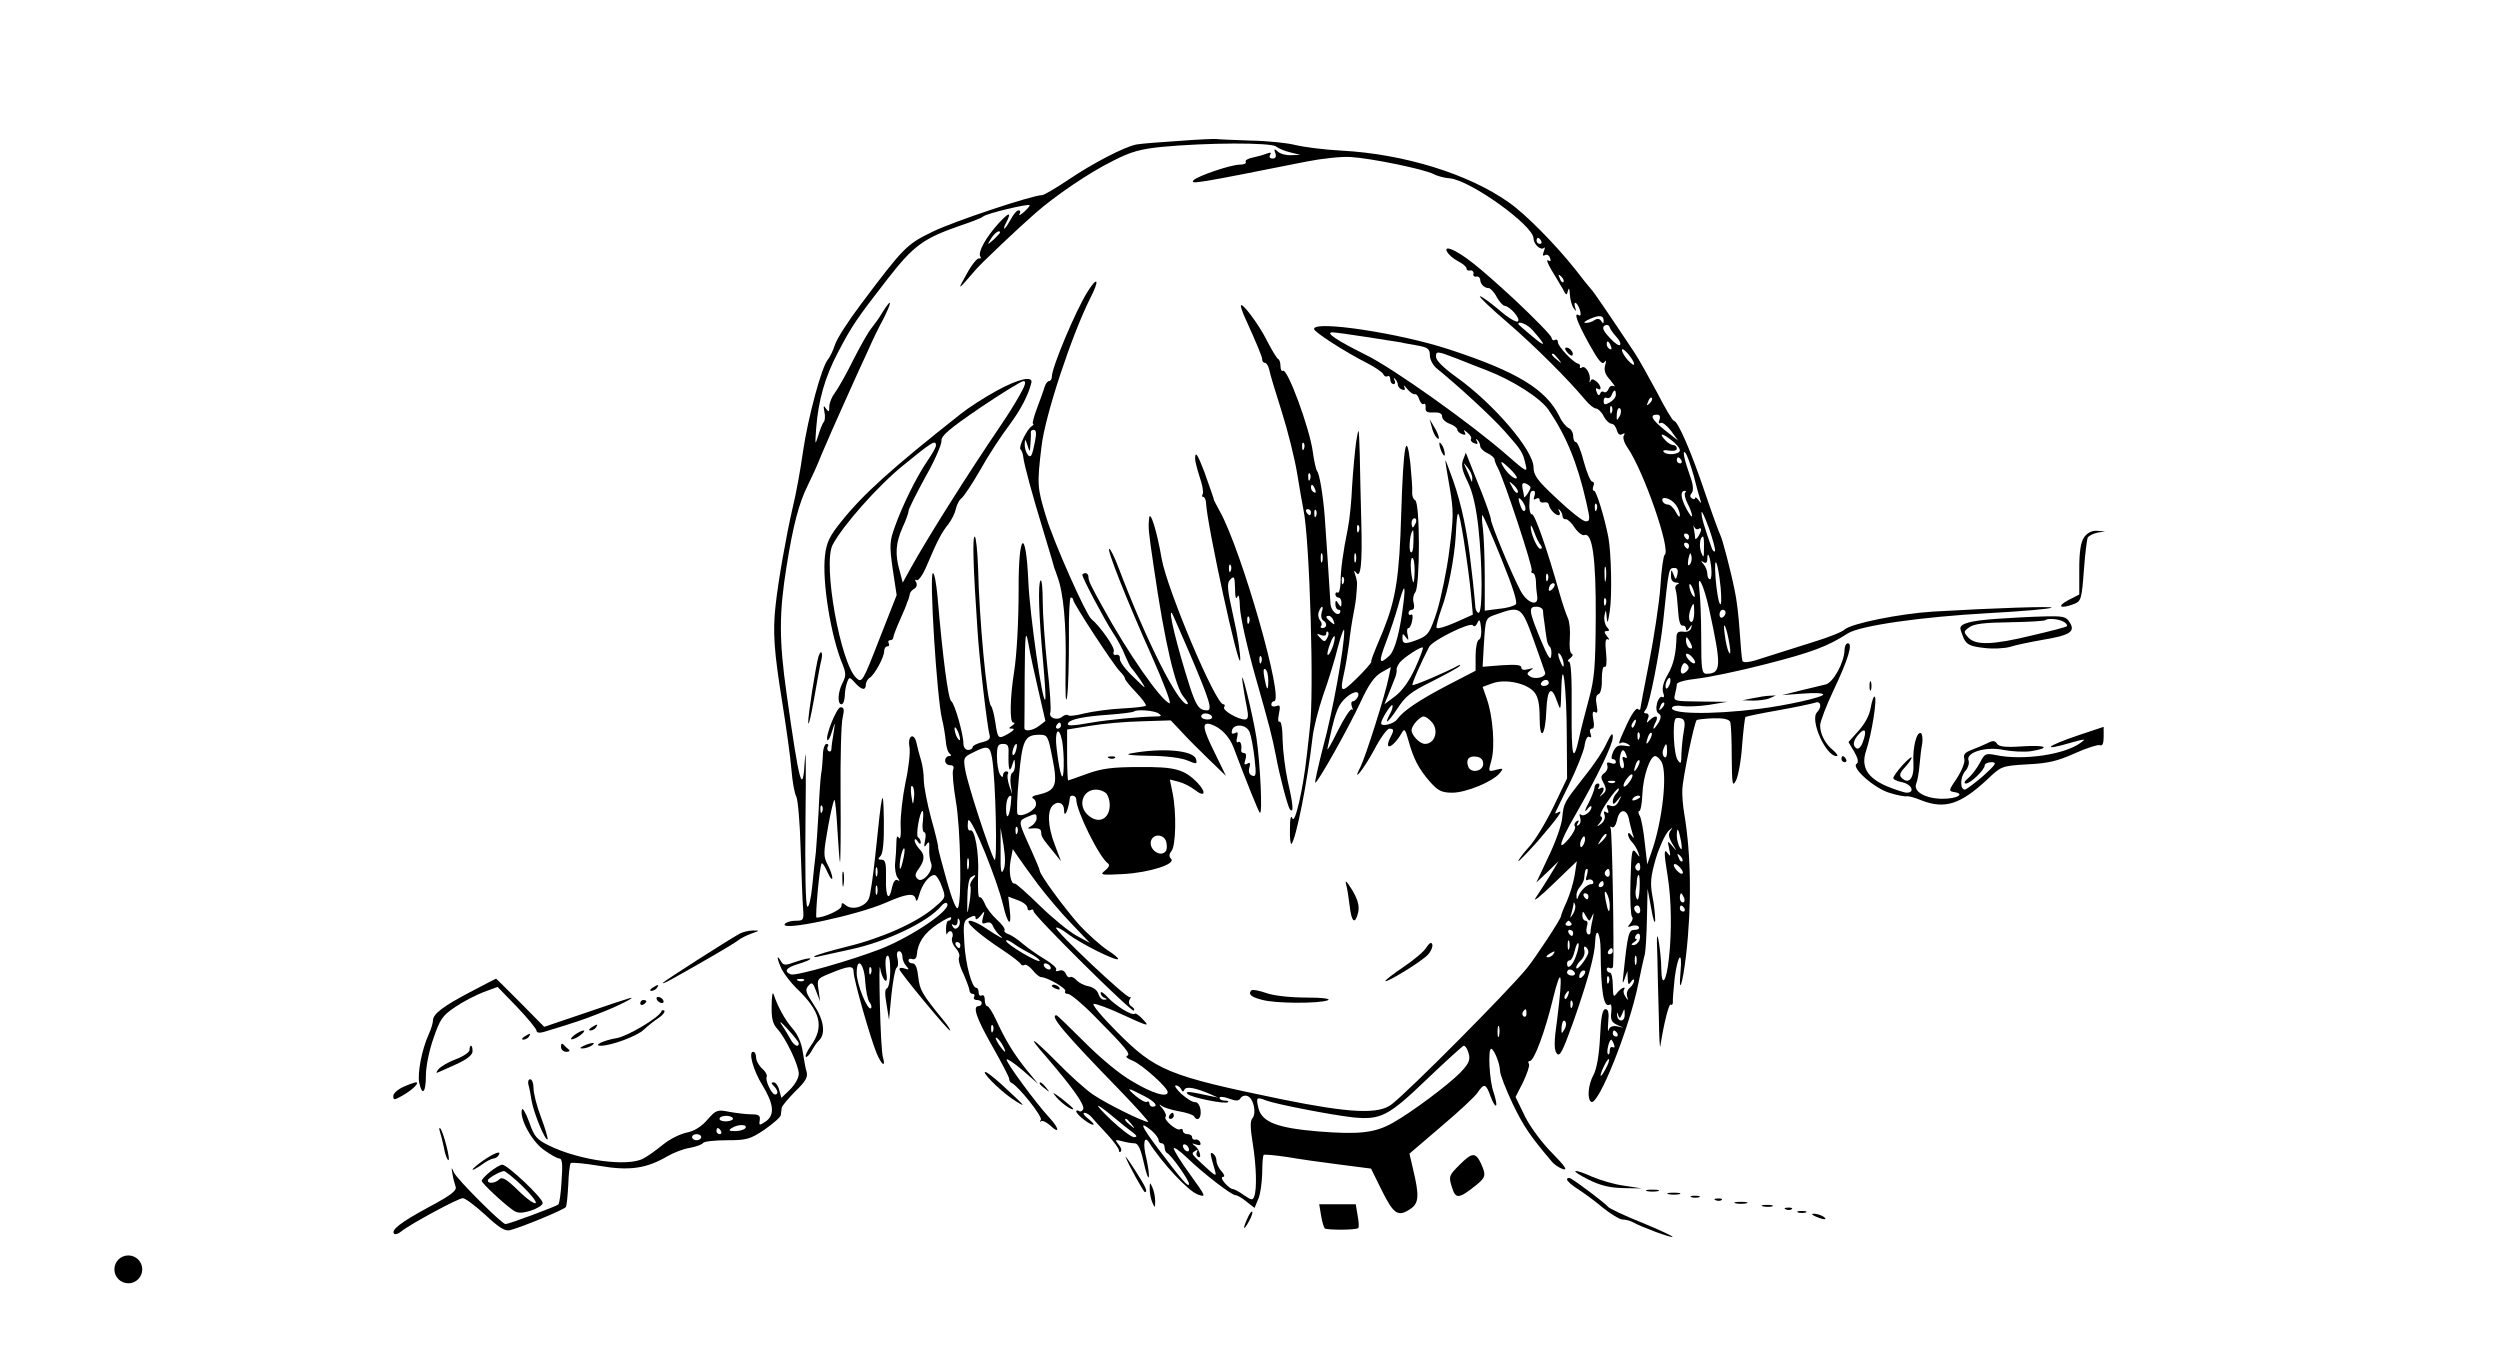 <?xml version="1.0" standalone="no"?>
<!DOCTYPE svg PUBLIC "-//W3C//DTD SVG 20010904//EN"
 "http://www.w3.org/TR/2001/REC-SVG-20010904/DTD/svg10.dtd">
<svg version="1.0" xmlns="http://www.w3.org/2000/svg"
 width="820pt" height="446pt" viewBox="0 0 820 446"
 preserveAspectRatio="xMidYMid meet">

<g transform="translate(0,446) scale(0.1,-0.1)"
fill="#000000" stroke="none">
<path d="M3870 3998 c-63 -4 -127 -9 -143 -12 -40 -8 -142 -61 -225 -117 -40
-27 -78 -49 -84 -49 -31 0 -290 -86 -359 -120 -85 -41 -95 -51 -236 -239 -40
-53 -78 -112 -84 -131 -6 -19 -17 -42 -24 -50 -20 -24 -64 -186 -81 -300 -8
-58 -23 -141 -34 -185 -22 -96 -47 -238 -56 -320 -10 -88 -5 -153 22 -320 13
-82 27 -181 30 -220 3 -38 10 -78 16 -88 5 -10 12 -87 14 -170 3 -84 6 -171 8
-195 3 -40 2 -42 -25 -42 -15 0 -31 -5 -35 -11 -15 -25 237 29 331 70 68 30
93 33 98 14 3 -13 6 -9 12 12 9 34 33 65 50 65 6 0 17 -17 24 -37 14 -37 14
-37 -25 -70 -57 -49 -171 -100 -286 -128 -56 -14 -104 -28 -107 -32 -3 -3 5
-3 19 1 14 3 59 13 100 22 118 25 255 91 297 142 7 9 16 13 19 9 19 -18 -111
-107 -216 -149 -98 -38 -280 -90 -296 -84 -25 10 -15 23 27 35 23 7 39 14 37
17 -3 2 -23 -2 -46 -10 -38 -14 -42 -13 -51 2 -16 27 -12 4 4 -29 9 -16 29
-42 45 -58 82 -78 95 -128 49 -192 -12 -17 -19 -33 -16 -35 3 -3 11 5 18 17 7
13 18 30 26 37 22 22 15 68 -18 117 -26 39 -29 48 -18 61 12 14 15 12 26 -17
l13 -34 -5 37 c-6 36 -4 38 32 53 68 28 83 30 83 6 0 -24 54 -213 75 -265 17
-40 31 -49 21 -14 -4 13 -8 91 -10 173 -2 83 -2 137 1 120 2 -16 9 -34 15 -40
7 -7 9 3 4 32 -3 24 -2 44 4 48 6 4 10 -15 10 -49 0 -30 -5 -56 -11 -58 -7 -2
-7 -19 -1 -53 l8 -50 8 83 c5 45 12 85 17 88 5 3 6 16 3 30 -4 14 -2 24 5 24
6 0 11 -8 11 -18 0 -10 6 -24 13 -31 10 -11 9 -13 -5 -8 -10 4 -18 3 -18 -2 0
-9 159 -201 166 -201 3 0 -6 15 -21 33 -71 87 -78 99 -83 142 -3 29 -9 45 -18
45 -8 0 -14 4 -14 10 0 5 6 7 13 4 7 -2 13 3 14 13 3 41 24 72 67 101 25 17
46 27 46 22 0 -6 -4 -10 -9 -10 -5 0 -8 -12 -8 -27 0 -16 2 -22 4 -15 3 6 9
10 13 7 5 -3 7 -12 3 -21 -3 -8 2 -23 12 -34 9 -10 14 -23 11 -29 -4 -6 2 -31
14 -55 11 -25 20 -50 20 -55 0 -6 5 -11 11 -11 5 0 7 -4 4 -10 -3 -5 1 -10 9
-10 9 0 16 -4 16 -10 0 -5 -4 -10 -10 -10 -21 0 -8 -39 45 -132 30 -53 55
-101 55 -106 0 -6 3 -12 8 -14 22 -10 102 -110 96 -121 -4 -6 -4 -9 0 -5 5 4
17 -2 29 -12 33 -32 33 -13 0 23 -44 47 -147 187 -141 192 3 3 27 -14 54 -37
l49 -43 -37 45 c-42 52 -69 96 -100 163 -12 26 -25 47 -30 47 -4 0 -8 9 -8 21
0 11 -4 17 -10 14 -5 -3 -10 1 -10 9 0 9 -3 16 -8 16 -14 0 -35 76 -39 147 -4
65 -3 73 16 83 16 8 21 8 21 -2 0 -6 7 -3 16 8 14 18 15 18 8 -5 -5 -20 -3
-23 10 -18 11 4 19 0 23 -11 4 -9 14 -23 22 -30 22 -18 -2 -6 -48 25 -19 13
-41 23 -50 23 -20 -1 30 -45 109 -97 30 -20 57 -41 58 -45 2 -4 7 -6 12 -3 5
3 17 -5 27 -17 10 -13 23 -23 28 -23 20 0 85 -38 79 -46 -3 -5 1 -9 9 -9 8 0
48 -33 88 -74 103 -104 119 -124 106 -129 -7 -3 2 -10 18 -16 30 -12 115 -88
115 -103 0 -19 -49 -5 -114 34 -43 24 -106 77 -159 130 -48 48 -89 88 -92 88
-24 0 27 -60 204 -242 58 -60 101 -108 97 -108 -16 0 -139 61 -181 90 -24 16
-78 65 -119 107 -83 84 -101 92 -33 15 85 -99 125 -155 120 -170 -3 -6 -9 -10
-14 -6 -5 3 -9 2 -9 -1 0 -10 43 -44 55 -44 6 -1 -1 8 -15 19 -14 11 -20 20
-13 20 7 0 18 -7 25 -16 7 -8 30 -34 51 -56 20 -22 37 -45 37 -51 0 -6 3 -7 6
-4 4 4 1 14 -7 23 -13 16 -12 17 11 11 14 -4 32 -7 41 -7 12 0 20 -17 30 -61
7 -33 15 -56 17 -50 2 7 -2 34 -8 62 -12 47 -7 76 8 53 45 -71 131 -162 161
-172 28 -10 27 -7 -25 65 -30 41 -54 80 -54 86 0 6 19 -7 43 -30 54 -52 146
-123 159 -123 5 0 22 -9 36 -21 l27 -21 12 29 c7 15 12 53 13 84 0 31 2 58 5
61 3 2 37 -1 77 -7 40 -7 118 -18 174 -25 l101 -13 36 -73 c39 -78 53 -87 95
-58 26 18 27 44 8 124 l-13 56 104 89 c58 49 112 99 120 112 21 31 27 29 42
-13 7 -19 15 -33 18 -30 3 2 -1 22 -8 43 -14 38 -19 143 -8 143 9 0 29 -49 29
-72 0 -12 19 -60 41 -107 36 -75 57 -106 129 -191 8 -10 25 -21 37 -25 16 -4
5 11 -35 52 -33 33 -72 85 -90 121 l-31 64 25 49 c13 28 22 54 19 59 -4 6 -2
10 3 10 14 0 50 97 76 205 28 115 33 84 13 -72 -10 -70 -10 -96 -1 -108 10
-13 19 5 54 102 47 134 71 220 72 263 2 55 18 30 18 -27 1 -138 10 -190 30
-178 5 3 7 -8 5 -25 -3 -24 1 -33 18 -41 l22 -10 -22 5 c-14 2 -24 -2 -27 -13
-2 -9 -3 3 -1 27 3 30 0 42 -9 42 -10 0 -15 -25 -18 -93 -3 -59 -11 -103 -21
-122 -18 -32 -22 -80 -8 -89 23 -15 125 239 155 389 8 39 17 81 21 95 3 14 6
68 7 120 l2 95 12 -65 c6 -36 12 -53 13 -39 0 15 -3 50 -9 79 -8 44 -6 64 11
124 12 39 31 80 42 91 12 11 15 13 8 3 -10 -14 -9 -22 4 -45 16 -26 16 -27 0
-8 -16 19 -16 19 -10 -10 5 -23 4 -26 -4 -15 -14 20 -14 6 -1 -75 12 -75 14
-179 4 -268 -8 -77 -24 -99 -25 -35 0 24 -4 63 -8 88 -6 34 -8 24 -5 -45 1
-49 3 -142 5 -205 1 -63 3 -104 5 -90 12 76 28 139 34 135 4 -3 7 1 7 8 -1 6
2 42 6 80 10 76 26 93 19 19 -7 -81 7 -41 18 53 19 164 17 332 -6 468 -4 23
-7 58 -6 77 1 37 39 220 47 228 2 2 27 5 54 6 34 1 52 -3 56 -12 3 -8 5 -59 5
-115 1 -91 2 -99 14 -77 7 14 17 65 20 115 4 49 9 91 11 93 1 2 49 12 106 22
57 10 112 22 122 25 19 8 24 -14 7 -31 -25 -25 29 -145 64 -144 6 0 1 8 -10
18 -27 21 -44 54 -44 83 0 12 20 64 44 115 48 101 64 154 47 154 -6 0 -11 -10
-11 -22 -1 -41 -37 -107 -62 -113 -13 -3 -50 -12 -83 -20 l-60 -15 68 5 c37 3
67 2 67 -3 0 -9 -121 -36 -210 -47 -159 -20 -299 -17 -285 5 3 5 18 7 33 4 15
-2 54 -1 87 4 l60 10 -89 1 c-86 1 -88 1 -82 24 3 12 6 27 6 33 0 6 28 14 66
18 36 4 139 25 227 48 149 38 202 58 267 100 39 26 244 55 464 67 110 6 202
14 205 18 6 5 -185 -1 -389 -13 -110 -7 -268 -39 -290 -59 -8 -8 -54 -26 -100
-40 -47 -15 -118 -37 -158 -50 -53 -18 -74 -21 -77 -12 -2 6 -6 50 -9 97 -3
47 -10 106 -16 132 -13 66 -41 171 -47 182 -3 5 -26 67 -50 138 -46 137 -90
238 -103 238 -4 0 -29 42 -55 93 -27 50 -60 110 -75 132 -87 131 -135 201
-140 205 -3 3 -27 32 -52 65 -63 80 -164 183 -219 221 -131 93 -343 159 -549
170 -58 3 -125 12 -150 18 -25 7 -92 14 -150 15 -58 2 -107 4 -110 5 -3 1 -57
-1 -120 -6z m316 -19 c8 -6 29 -15 47 -19 l32 -8 -30 -1 c-17 -1 -37 5 -44 12
-11 10 -13 9 -8 -5 4 -12 1 -18 -9 -18 -9 0 -12 5 -8 12 5 8 2 9 -12 4 -10 -4
-31 -10 -46 -13 -15 -3 -25 -9 -22 -14 3 -5 -6 -9 -19 -9 -30 0 -138 -37 -152
-51 -13 -15 13 -10 370 61 50 10 115 17 145 15 67 -4 242 -40 272 -56 11 -6
36 -13 54 -14 68 -7 274 -155 274 -197 0 -19 24 -41 34 -31 4 4 4 -1 0 -11 -5
-13 -4 -17 3 -13 6 4 14 0 17 -9 4 -10 2 -13 -6 -8 -7 4 -2 -10 11 -32 13 -21
30 -50 37 -62 11 -22 13 -22 17 -5 3 11 5 7 6 -12 1 -16 6 -37 12 -45 9 -13
10 -12 5 3 -3 10 -2 16 3 13 5 -3 11 -15 14 -26 3 -11 1 -18 -4 -14 -18 11 -8
-19 32 -92 31 -56 44 -72 51 -62 6 9 7 5 3 -10 -5 -17 0 -31 17 -49 12 -15 18
-23 12 -20 -7 4 -15 0 -18 -9 -3 -8 -10 -13 -15 -10 -5 4 -11 1 -13 -6 -3 -7
-7 -5 -11 6 -4 10 -3 15 3 11 15 -9 12 11 -4 24 -10 8 -16 9 -19 1 -3 -6 -4
-5 -3 2 5 19 -13 50 -25 43 -5 -4 -8 -3 -7 2 2 4 -1 9 -5 10 -16 2 -67 57 -67
70 0 8 -4 11 -10 8 -5 -3 -10 0 -11 7 0 7 -56 64 -122 126 -116 107 -171 151
-209 165 -29 10 -9 -22 23 -39 16 -8 29 -19 29 -24 0 -6 6 -9 13 -7 6 1 11 -4
10 -10 -2 -7 2 -12 9 -10 7 1 12 -3 13 -10 0 -14 13 -28 28 -28 5 0 18 -13 26
-29 9 -16 21 -29 26 -29 18 -2 53 -42 44 -51 -5 -5 -32 11 -64 39 -31 26 -58
45 -61 43 -2 -3 39 -42 93 -88 90 -78 196 -184 252 -251 13 -16 29 -29 36 -29
6 0 18 -11 25 -25 7 -14 19 -25 26 -25 6 0 14 -9 17 -21 4 -13 10 -18 18 -13
8 4 10 3 5 -5 -4 -6 1 -23 12 -39 53 -76 144 -338 122 -352 -4 -3 -11 -50 -14
-105 -4 -55 -21 -166 -37 -248 -16 -81 -29 -150 -29 -153 0 -3 -4 -3 -9 1 -5
3 -21 -20 -35 -51 -28 -61 -30 -68 -18 -60 4 2 14 0 22 -5 11 -7 8 -8 -11 -5
-21 3 -29 -1 -38 -20 -6 -15 -7 -24 -1 -24 6 0 10 -4 10 -10 0 -5 -7 -7 -16
-3 -12 4 -15 2 -12 -8 3 -8 -2 -19 -10 -25 -12 -9 -12 -15 -2 -33 10 -19 9
-26 -4 -37 -9 -8 -11 -9 -6 -2 14 16 13 31 -2 22 -7 -4 -8 -3 -4 4 4 7 2 12
-3 12 -6 0 -11 -6 -11 -13 0 -7 -9 -30 -20 -52 -12 -22 -14 -31 -5 -21 8 11
15 15 15 9 0 -15 -25 -34 -35 -25 -5 4 -5 -1 -2 -10 3 -10 1 -20 -5 -24 -7 -5
-8 -2 -3 6 5 9 4 11 -4 6 -6 -4 -9 -12 -5 -17 3 -5 -6 -23 -20 -40 -40 -47
-31 -12 20 76 74 129 124 233 124 257 0 17 -5 12 -20 -19 -10 -24 -43 -73 -73
-110 -68 -87 -68 -86 -73 -136 -2 -23 -22 -80 -45 -127 l-40 -85 37 35 36 35
-27 -45 c-15 -25 -37 -58 -48 -75 -11 -16 15 4 57 45 l78 75 -7 -45 c-4 -25
-16 -64 -26 -87 -11 -23 -19 -45 -19 -48 0 -9 -84 -137 -112 -171 -63 -77
-385 -401 -443 -446 -43 -34 -138 -29 -360 16 -374 77 -415 94 -542 222 -48
48 -82 89 -76 91 6 2 50 -14 99 -37 80 -37 86 -38 64 -15 -13 14 -25 23 -28
20 -8 -8 -60 24 -87 52 -14 16 -25 23 -25 16 0 -6 6 -14 13 -16 9 -4 9 -6 -1
-6 -8 -1 -16 8 -19 18 -3 12 -17 23 -33 26 -16 3 -34 13 -40 21 -7 7 -16 12
-20 9 -4 -3 -11 2 -14 11 -4 9 -13 14 -22 10 -8 -3 -13 -2 -10 3 4 5 -13 20
-36 34 -24 14 -56 37 -73 51 -16 14 -38 29 -48 32 -9 3 -15 9 -12 13 2 5 -9
20 -26 35 -16 15 -34 38 -39 52 -6 14 -13 23 -17 21 -5 -3 -6 29 -5 71 4 74
-11 157 -26 148 -4 -2 -8 4 -8 15 0 10 1 19 3 19 14 0 93 -195 113 -278 15
-65 29 -76 22 -17 l-5 44 32 -12 c17 -6 31 -17 31 -25 0 -7 5 -10 10 -7 6 3
10 2 10 -4 0 -14 322 -333 329 -326 3 4 -1 10 -8 14 -8 5 -10 14 -6 22 5 8 5
11 1 8 -8 -7 -249 221 -242 228 3 3 20 -6 38 -20 40 -31 158 -90 165 -83 3 2
-13 16 -34 29 -21 14 -63 51 -92 82 -49 55 -131 166 -131 180 0 3 -12 32 -26
63 -45 99 -45 98 -18 111 32 14 34 14 34 -4 0 -7 -8 -19 -17 -24 -16 -9 -14
-10 7 -8 17 1 25 -3 25 -13 0 -15 4 -20 45 -70 l20 -25 -20 53 c-24 62 -26
115 -5 132 17 14 35 5 35 -17 0 -31 15 1 19 40 1 12 21 8 21 -5 0 -38 76 -191
104 -210 7 -5 3 -13 -9 -23 -19 -15 -15 -16 60 -12 86 5 173 33 156 50 -7 7
-7 15 1 25 15 17 17 128 4 191 l-9 44 28 -7 c16 -4 40 -16 54 -27 33 -26 39
-9 9 23 -44 45 -74 53 -192 52 -88 0 -123 -5 -170 -22 -33 -12 -61 -22 -63
-22 -1 0 -3 38 -3 84 l0 83 74 12 c41 7 118 14 170 15 l96 3 34 -36 c18 -20
59 -61 90 -91 l57 -55 -35 72 c-42 84 -46 107 -14 97 31 -10 60 -39 74 -76 44
-117 81 -208 86 -214 10 -9 1 166 -11 246 -12 76 -53 244 -46 185 3 -22 9 -59
14 -82 7 -34 5 -43 -6 -43 -23 0 -74 30 -68 40 4 6 2 10 -3 10 -25 0 -184 376
-202 478 -15 89 -38 162 -41 132 -3 -33 -3 -37 16 -165 35 -241 70 -391 98
-422 11 -13 16 -23 11 -23 -30 0 -135 210 -225 447 -13 35 -27 63 -31 63 -9 0
58 -170 141 -355 38 -86 64 -154 57 -152 -28 9 -137 165 -220 317 -40 72 -46
85 -46 98 0 6 -4 12 -10 12 -5 0 -10 -3 -10 -6 0 -10 72 -146 100 -189 15 -22
33 -56 40 -75 8 -19 17 -37 20 -40 3 -3 17 -21 30 -40 22 -34 21 -33 -23 10
-26 24 -46 51 -44 60 1 8 -4 14 -12 12 -8 -2 -11 3 -8 12 5 11 -44 81 -74 106
-18 16 -124 254 -148 335 -29 95 -30 106 -15 230 11 100 99 366 160 487 31 60
25 75 -9 21 -39 -62 -117 -248 -117 -278 0 -8 -4 -15 -9 -15 -5 0 -11 -8 -14
-17 -3 -10 -14 -42 -25 -70 -11 -29 -17 -53 -14 -53 4 0 2 -4 -4 -8 -16 -10
-44 -68 -37 -76 4 -3 8 -14 9 -24 3 -27 30 -126 68 -250 19 -62 34 -114 34
-115 1 -1 5 -14 10 -28 20 -52 30 -159 27 -299 -1 -86 0 -125 5 -95 4 28 6
112 6 188 -1 75 2 137 6 137 5 0 8 -4 8 -8 0 -11 132 -213 153 -234 9 -9 17
-20 17 -24 0 -5 17 -25 37 -46 20 -21 34 -40 31 -43 -3 -3 -39 -7 -79 -9 -41
-2 -96 -10 -122 -16 -26 -7 -51 -10 -54 -6 -3 3 -12 1 -19 -5 -17 -14 -45 -4
-39 14 3 7 -1 75 -10 151 -8 76 -15 172 -15 214 0 41 -3 72 -7 68 -9 -9 -6
-114 8 -264 6 -67 10 -125 7 -127 -9 -10 -50 275 -55 385 -8 184 -33 165 -32
-25 0 -101 -6 -214 -15 -270 -13 -81 -15 -165 -3 -165 7 0 6 -4 -3 -10 -13 -9
-13 -10 0 -10 9 -1 5 -6 -10 -15 -36 -21 -37 -20 -45 33 -4 26 -10 52 -15 57
-13 17 -38 278 -42 452 -2 57 -7 103 -11 103 -8 0 -5 -103 9 -305 5 -89 32
-321 40 -347 3 -12 -4 -18 -26 -23 -16 -4 -30 -11 -30 -16 0 -5 -7 -9 -15 -9
-8 0 -15 9 -15 20 0 32 -29 133 -40 140 -10 6 -28 143 -45 343 -4 42 -10 77
-15 77 -13 0 13 -412 30 -480 5 -19 10 -51 12 -70 1 -19 7 -38 13 -42 6 -5 6
-8 -2 -8 -7 0 -13 -7 -13 -15 0 -8 7 -15 16 -15 11 0 14 -5 10 -16 -3 -8 1
-54 9 -101 16 -90 20 -329 7 -351 -5 -8 -19 26 -37 90 -16 57 -29 106 -28 109
1 3 -9 46 -23 95 -13 49 -24 105 -24 125 0 20 -4 49 -9 65 -5 16 -12 42 -15
57 -8 36 -30 24 -23 -13 3 -15 -2 -67 -13 -116 -10 -49 -17 -113 -16 -142 2
-32 -1 -48 -6 -40 -5 9 -8 3 -8 -17 0 -16 -2 -46 -4 -65 -2 -19 2 -41 8 -49 8
-11 8 -13 0 -8 -7 4 -14 -5 -18 -23 -10 -51 -22 -33 -20 30 1 48 -2 60 -14 60
-13 0 -13 3 -4 12 8 8 12 47 11 117 -2 119 -6 101 -28 -114 -7 -66 -16 -130
-21 -142 -11 -27 -54 -40 -75 -23 -12 10 -15 10 -15 -2 0 -12 -57 -38 -82 -38
-5 0 10 171 17 178 2 3 11 -10 19 -29 9 -19 15 -27 16 -19 0 8 -7 28 -16 45
-14 27 -13 38 2 123 9 51 19 91 21 88 3 -3 7 -49 10 -103 3 -54 7 -100 8 -101
2 -2 3 97 2 220 -1 122 2 238 7 255 6 26 4 33 -7 33 -13 0 -52 -98 -43 -108 3
-2 10 11 15 29 11 34 11 34 5 -6 -4 -22 -7 -45 -7 -52 0 -7 -4 -10 -9 -7 -5 3
-6 10 -3 15 4 5 1 9 -4 9 -6 0 -12 -17 -12 -37 -1 -21 -3 -49 -6 -63 -2 -14
-6 -68 -8 -120 -3 -52 -7 -113 -9 -135 -3 -22 -8 -72 -12 -112 -4 -41 -11 -70
-16 -67 -6 4 -8 122 -6 293 2 157 1 243 -2 191 -7 -125 -18 -85 -60 214 -25
176 -25 265 0 419 21 133 41 209 70 266 10 20 31 65 45 101 15 36 50 115 77
175 27 61 61 135 75 165 13 30 35 76 49 101 30 59 31 76 0 27 -12 -21 -30 -45
-38 -55 -9 -10 -35 -56 -59 -103 -23 -47 -51 -96 -61 -109 -10 -13 -18 -33
-18 -45 0 -18 -2 -19 -11 -6 -8 12 -9 9 -5 -11 3 -14 2 -29 -2 -33 -4 -4 -12
-24 -18 -44 -11 -35 -11 -33 -7 23 7 92 29 169 72 250 45 86 59 107 163 241
85 109 117 132 238 174 36 12 70 25 75 30 12 10 146 42 152 37 2 -2 -7 -12
-19 -23 -12 -10 -18 -13 -14 -6 4 6 3 12 -3 12 -6 0 -17 -13 -26 -30 -9 -16
-18 -30 -21 -30 -2 0 0 9 6 19 19 37 10 36 -25 -2 -41 -45 -68 -94 -60 -108 4
-5 2 -8 -4 -7 -6 2 -25 -22 -41 -52 -32 -56 -30 -55 31 16 19 22 136 133 193
183 67 59 179 135 256 173 60 31 92 39 160 46 147 14 360 15 376 1z m-906
-282 c0 -2 -10 -12 -21 -23 -22 -19 -22 -19 -8 4 12 19 29 30 29 19z m1775
-27 c3 -5 1 -10 -4 -10 -6 0 -11 5 -11 10 0 6 2 10 4 10 3 0 8 -4 11 -10z m73
-135 c-3 -3 -9 2 -12 12 -6 14 -5 15 5 6 7 -7 10 -15 7 -18z m132 -128 c0 -9
-2 -9 -8 0 -5 8 -13 9 -22 3 -8 -6 -22 -10 -30 -9 -8 0 -1 6 15 13 32 14 45
12 45 -7z m-234 -29 c46 -52 46 -60 2 -23 -27 22 -48 41 -48 42 0 12 30 -1 46
-19z m275 -22 c10 -10 16 -23 13 -27 -3 -5 -18 5 -34 23 -22 23 -26 34 -17 40
7 4 14 2 16 -4 2 -7 12 -21 22 -32z m-17 -32 c3 -8 2 -12 -4 -9 -6 3 -10 10
-10 16 0 14 7 11 14 -7z m76 -58 c0 -6 -9 0 -20 12 -11 12 -20 27 -20 34 0 14
39 -31 40 -46z m-249 17 c13 -16 12 -17 -3 -4 -17 13 -22 21 -14 21 2 0 10 -8
17 -17z m189 -118 c0 -8 -9 -19 -20 -25 -16 -9 -20 -8 -20 5 0 9 5 13 10 10 6
-3 13 1 16 9 8 20 14 20 14 1z m111 -28 c-10 -9 -11 -8 -5 6 3 10 9 15 12 12
3 -3 0 -11 -7 -18z m-124 -29 c-3 -8 -6 -5 -6 6 -1 11 2 17 5 13 3 -3 4 -12 1
-19z m25 -14 c-9 -16 -10 -14 -9 8 1 15 6 23 11 18 4 -4 4 -16 -2 -26z m131
-11 c-4 -10 -2 -14 4 -10 5 3 20 -8 34 -26 l23 -32 -42 33 c-44 35 -53 52 -27
52 9 0 12 -6 8 -17z m-2048 -70 c-4 -21 -9 -42 -12 -46 -8 -13 -23 14 -22 38
1 16 2 16 9 -5 8 -25 8 -25 10 5 1 17 2 33 1 38 0 4 4 7 10 7 8 0 9 -12 4 -37z
m2115 -30 c0 -14 -46 -18 -54 -4 -3 4 6 6 19 3 15 -2 25 0 25 7 0 6 -5 11 -11
11 -6 0 -17 6 -25 14 -24 25 -15 28 16 4 17 -12 30 -28 30 -35z m45 -82 c9
-36 19 -72 22 -80 4 -14 4 -14 -6 -1 -6 8 -11 11 -11 7 0 -5 -5 -5 -10 -2 -7
4 -8 11 -1 18 6 8 5 26 -4 51 -21 59 -28 92 -17 81 5 -5 17 -39 27 -74z m-40
49 c3 -5 1 -10 -4 -10 -6 0 -11 5 -11 10 0 6 2 10 4 10 3 0 8 -4 11 -10z m12
-106 c-3 -4 0 -19 8 -35 8 -15 15 -34 15 -41 0 -7 -9 5 -20 26 -18 35 -19 56
-3 56 4 0 4 -3 0 -6z m-31 -39 c8 -10 14 -26 14 -34 0 -10 -5 -6 -13 9 -7 14
-19 25 -26 25 -8 0 -16 5 -18 12 -6 18 28 9 43 -12z m129 -153 c-2 -3 -7 1
-10 9 -24 68 -35 104 -34 118 0 9 11 -15 25 -53 13 -38 22 -72 19 -74z m-54
73 c12 8 11 -6 -1 -25 -5 -8 -10 -10 -10 -5 0 6 -2 19 -4 30 -2 11 -1 14 1 7
3 -7 9 -10 14 -7z m-31 -25 c0 -5 -2 -10 -4 -10 -3 0 -8 5 -11 10 -3 6 -1 10
4 10 6 0 11 -4 11 -10z m49 -37 c0 -33 -1 -35 -9 -15 -8 20 -4 52 6 52 2 0 4
-17 3 -37z m-49 7 c0 -5 -2 -10 -4 -10 -3 0 -8 5 -11 10 -3 6 -1 10 4 10 6 0
11 -4 11 -10z m2 -62 c-6 -6 -7 0 -4 19 5 21 7 23 10 9 2 -10 0 -22 -6 -28z
m71 -11 c2 -20 0 -37 -4 -37 -5 0 -9 8 -9 18 0 10 -6 24 -12 31 -10 11 -10 13
0 7 7 -5 12 -1 12 10 0 30 9 10 13 -29z m31 -67 c3 -38 2 -59 -3 -50 -5 8 -11
47 -14 85 -6 86 8 55 17 -35z m-142 46 c-5 -19 -6 -19 -13 0 -7 18 -8 17 -8
-3 -1 -15 5 -23 17 -24 9 0 12 -3 5 -5 -7 -3 -10 -11 -7 -18 3 -7 6 -37 8 -67
2 -34 7 -53 15 -51 6 1 11 -4 11 -10 0 -9 4 -8 11 2 9 13 10 13 6 0 -2 -9 -13
-14 -25 -12 -16 2 -22 -2 -23 -15 -1 -56 -10 -94 -29 -126 -14 -24 -19 -44
-15 -58 5 -13 3 -19 -3 -15 -5 3 -13 -6 -17 -21 -4 -16 -2 -29 5 -33 9 -6 9
-13 1 -29 -7 -11 -14 -21 -17 -21 -2 0 0 9 6 20 12 22 1 27 -19 8 -10 -11 -11
-10 -6 5 5 10 2 17 -5 17 -9 0 -10 3 -1 14 11 14 45 186 56 286 19 180 18 177
38 177 9 0 12 -7 9 -21z m104 -114 c41 -188 40 -211 -8 -212 -16 0 -18 12 -18
118 0 64 -3 135 -6 157 -8 63 14 18 32 -63z m-47 43 c0 -5 -4 -3 -9 5 -5 8 -9
22 -9 30 0 16 17 -16 18 -35z m-2 -55 c0 -16 -4 -30 -9 -30 -9 0 -11 22 -2 44
9 23 11 20 11 -14z m103 1 c0 -6 -4 -13 -10 -16 -5 -3 -10 1 -10 9 0 9 5 16
10 16 6 0 10 -4 10 -9z m-1757 -136 c65 -153 75 -185 56 -185 -26 0 -36 15
-57 80 -42 132 -72 255 -58 239 2 -2 28 -63 59 -134z m1770 30 c4 -23 3 -34
-2 -25 -5 8 -11 35 -14 60 -8 55 7 23 16 -35z m-2267 -150 l23 -100 -21 -16
c-21 -16 -49 -20 -48 -6 0 4 1 80 1 170 1 140 3 155 12 107 5 -30 20 -100 33
-155z m2144 142 c0 -5 -4 -5 -10 -2 -5 3 -10 14 -10 23 0 15 2 15 10 2 5 -8
10 -19 10 -23z m10 -49 c0 -6 -7 -5 -15 2 -8 7 -15 17 -15 22 0 6 7 5 15 -2 8
-7 15 -17 15 -22z m-28 -30 c-15 -15 -24 -6 -16 16 5 12 10 14 17 7 8 -8 8
-14 -1 -23z m-56 -44 c-4 -9 -9 -15 -11 -12 -3 3 -3 13 1 22 4 9 9 15 11 12 3
-3 3 -13 -1 -22z m-25 -77 c-10 -9 -11 -8 -5 6 3 10 9 15 12 12 3 -3 0 -11 -7
-18z m-1651 -17 c12 -8 10 -10 -10 -10 -54 -1 -158 -11 -209 -20 -68 -12 -84
-12 -77 -1 8 12 49 21 136 27 41 3 77 8 79 10 8 8 66 4 81 -6z m175 -10 c3 -5
-3 -10 -14 -10 -12 0 -21 5 -21 10 0 6 6 10 14 10 8 0 18 -4 21 -10z m1548
-48 c-4 -21 -7 -54 -8 -75 0 -32 -2 -35 -12 -20 -13 17 -18 124 -7 136 3 3 12
3 20 0 10 -4 12 -15 7 -41z m-160 23 c-3 -9 -8 -14 -10 -11 -3 3 -2 9 2 15 9
16 15 13 8 -4z m-1883 -5 c0 -5 -5 -10 -11 -10 -5 0 -7 5 -4 10 3 6 8 10 11
10 2 0 4 -4 4 -10z m-331 -45 c0 -5 -4 -3 -9 5 -5 8 -9 22 -9 30 0 16 17 -16
18 -35z m950 23 c5 -13 12 -51 16 -86 6 -53 5 -61 -8 -56 -9 3 -13 13 -9 26 4
15 2 19 -7 13 -10 -5 -11 -2 -6 14 4 12 2 21 -4 21 -6 0 -10 3 -10 8 3 19 -2
33 -10 28 -5 -4 -7 4 -3 16 3 14 2 19 -6 14 -7 -4 -12 -3 -12 2 0 30 48 29 59
0z m-615 -29 c3 -17 6 -55 5 -83 -1 -61 -12 -34 -23 57 -8 60 7 81 18 26z
m1893 9 c-3 -8 -6 -5 -6 6 -1 11 2 17 5 13 3 -3 4 -12 1 -19z m34 -5 c-12 -20
-14 -14 -5 12 4 9 9 14 11 11 3 -2 0 -13 -6 -23z m-1959 -60 c18 -89 11 -106
-44 -119 -21 -4 -27 -9 -18 -14 7 -4 10 -15 7 -24 -7 -18 -48 -37 -59 -27 -4
3 -2 58 4 121 11 124 19 140 68 140 26 0 28 -4 42 -77z m-144 15 c-1 -51 3
-66 12 -38 7 23 8 23 9 3 1 -12 -3 -25 -9 -28 -5 -3 -7 -20 -5 -38 l5 -32 -10
29 c-5 16 -7 33 -4 38 3 4 0 8 -5 8 -6 0 -11 -6 -11 -12 0 -9 -4 -8 -10 2 -5
8 -10 34 -10 58 0 35 3 42 20 42 16 0 19 -6 18 -32z m25 12 c-3 -12 -8 -19
-11 -16 -5 6 5 36 12 36 2 0 2 -9 -1 -20z m2135 -6 c0 -15 -4 -22 -10 -16 -5
5 -6 16 -2 25 9 23 12 21 12 -9z m-2214 -21 c12 -68 18 -349 8 -333 -15 23
-89 250 -96 295 -7 39 -5 42 26 57 48 24 55 22 62 -19z m2080 11 c4 -9 2 -13
-5 -8 -8 4 -9 -1 -4 -15 3 -11 2 -21 -3 -21 -9 0 -13 26 -6 48 5 16 11 15 18
-4z m116 -23 c20 -38 3 -194 -33 -296 l-14 -40 -8 70 c-4 39 -11 78 -16 88 -6
9 -6 17 -2 17 4 0 9 24 10 54 2 58 25 126 42 126 6 0 15 -9 21 -19z m-79 -18
c-12 -20 -14 -14 -5 12 4 9 9 14 11 11 3 -2 0 -13 -6 -23z m-23 -43 c-7 -11
-16 -20 -20 -20 -5 0 -3 9 4 20 7 11 16 20 20 20 5 0 3 -9 -4 -20z m-51 -6
c-3 -3 -12 -4 -19 -1 -8 3 -5 6 6 6 11 1 17 -2 13 -5z m-2299 -50 c-3 -27 -4
-26 -9 8 -3 22 -1 34 4 29 5 -5 7 -21 5 -37z m2304 14 c-7 -7 -12 -19 -12 -27
0 -11 4 -10 16 5 15 18 15 18 4 -3 -7 -15 -16 -20 -27 -16 -13 5 -15 2 -10
-11 5 -11 3 -15 -5 -10 -7 5 -9 2 -5 -9 3 -9 -1 -21 -11 -29 -15 -11 -16 -11
-4 4 8 10 9 17 3 20 -6 1 4 24 22 49 17 26 34 45 36 43 3 -2 -1 -10 -7 -16z
m-1674 0 c7 -7 12 -24 12 -38 0 -47 -37 -65 -72 -33 -34 31 -17 83 27 83 12 0
26 -5 33 -12z m-313 -39 c-5 -42 -15 -50 -15 -12 0 26 6 43 16 43 2 0 1 -14
-1 -31z m2065 27 c0 -2 -7 -7 -16 -10 -8 -3 -12 -2 -9 4 6 10 25 14 25 6z
m-2683 -48 c-3 -8 -6 -5 -6 6 -1 11 2 17 5 13 3 -3 4 -12 1 -19z m330 -33 c-3
-19 0 -35 5 -35 4 0 6 -12 2 -27 -4 -22 -3 -24 5 -13 8 12 10 9 9 -15 -1 -16
2 -37 6 -46 10 -23 -28 -68 -44 -52 -10 9 -9 17 4 34 20 29 20 46 1 65 -8 9
-15 21 -15 27 0 7 4 6 10 -3 6 -9 10 -10 10 -3 0 6 -4 14 -9 17 -8 5 6 86 15
86 3 0 3 -16 1 -35z m2316 8 c3 -16 9 -37 12 -48 6 -16 5 -17 -4 -5 -6 9 -11
10 -11 3 0 -6 6 -18 13 -25 7 -7 16 -22 20 -33 7 -19 6 -19 -7 -1 -13 16 -15
6 -18 -94 -2 -62 1 -114 5 -117 4 -3 2 -12 -5 -21 -11 -13 -10 -15 4 -9 10 3
20 2 23 -3 4 -6 -3 -10 -13 -10 -20 0 -23 -11 -37 -145 -4 -32 -3 -35 4 -15
l9 25 1 -25 c1 -20 3 -22 11 -10 5 8 10 10 10 4 0 -6 -6 -17 -14 -24 -8 -6
-12 -19 -9 -28 4 -14 3 -15 -5 -2 -6 8 -8 18 -6 22 10 16 -9 8 -22 -9 -12 -16
-13 -13 -14 25 0 23 -4 42 -10 42 -5 0 -10 5 -10 11 0 5 5 7 10 4 6 -3 11 0
11 7 4 44 -3 443 -8 451 -3 6 -1 7 4 4 6 -4 13 6 17 23 7 38 32 39 39 3z
m-2006 -45 c-3 -8 -6 -5 -6 6 -1 11 2 17 5 13 3 -3 4 -12 1 -19z m-46 -122
c-7 -16 -10 -1 -9 59 l0 80 10 -59 c6 -39 6 -67 -1 -80z m2223 94 c4 -25 3
-31 -4 -20 -5 8 -10 26 -10 39 0 32 6 24 14 -19z m-258 2 c-17 -16 -18 -16 -5
5 7 12 15 20 18 17 3 -2 -3 -12 -13 -22z m-1431 -2 c3 -11 3 -24 0 -30 -16
-26 -60 4 -49 34 9 22 41 20 49 -4z m1371 -6 c-4 -9 -9 -15 -11 -12 -3 3 -3
13 1 22 4 9 9 15 11 12 3 -3 3 -13 -1 -22z m-2235 -60 c-5 -21 -9 -30 -10 -19
-1 24 10 67 15 62 3 -2 0 -22 -5 -43z m443 -74 c27 -36 76 -94 110 -129 l61
-64 -44 24 c-24 13 -78 57 -120 98 -42 41 -79 74 -83 73 -13 -3 -20 40 -13 76
l7 37 17 -25 c9 -13 38 -54 65 -90z m2114 75 c-3 -3 -9 2 -12 12 -6 14 -5 15
5 6 7 -7 10 -15 7 -18z m-2341 -22 c-3 -10 -5 -4 -5 12 0 17 2 24 5 18 2 -7 2
-21 0 -30z m2203 1 c0 -8 -5 -12 -10 -9 -6 4 -8 11 -5 16 9 14 15 11 15 -7z
m140 -16 c0 -6 -7 -5 -15 2 -8 7 -15 17 -15 22 0 6 7 5 15 -2 8 -7 15 -17 15
-22z m-2643 -10 c-3 -7 -5 -2 -5 12 0 14 2 19 5 13 2 -7 2 -19 0 -25z m2328 1
c-5 -14 -3 -19 3 -15 6 3 13 2 17 -4 3 -5 1 -10 -5 -10 -14 0 -35 -20 -43 -40
-4 -12 -6 -12 -6 2 -1 9 5 23 12 30 6 7 12 19 13 26 2 25 4 32 10 32 3 0 2
-10 -1 -21z m75 5 c0 -8 -5 -12 -10 -9 -6 4 -8 11 -5 16 9 14 15 11 15 -7z
m-2090 -19 c-6 -8 -10 -18 -7 -22 2 -4 1 -28 -3 -53 -8 -45 -8 -45 -7 15 0 33
5 63 11 67 17 12 20 9 6 -7z m2188 -30 c-1 -25 -5 -41 -9 -34 -4 6 -5 19 -4
28 2 9 4 24 4 34 1 9 3 17 6 17 3 0 4 -20 3 -45z m-118 15 c0 -5 -5 -10 -11
-10 -5 0 -7 5 -4 10 3 6 8 10 11 10 2 0 4 -4 4 -10z m-2383 -32 c-3 -7 -5 -2
-5 12 0 14 2 19 5 13 2 -7 2 -19 0 -25z m2403 -37 c0 -32 -6 -24 -14 19 -4 25
-3 31 4 20 5 -8 10 -26 10 -39z m-70 29 c0 -5 -2 -10 -4 -10 -3 0 -8 5 -11 10
-3 6 -1 10 4 10 6 0 11 -4 11 -10z m314 -5 c3 -8 1 -15 -4 -15 -6 0 -10 7 -10
15 0 8 2 15 4 15 2 0 6 -7 10 -15z m-364 -52 c-11 -17 -11 -17 -6 0 3 10 6 24
7 30 0 9 2 9 5 0 3 -7 0 -20 -6 -30z m220 11 c0 -8 -4 -12 -10 -9 -5 3 -10 10
-10 16 0 5 5 9 10 9 6 0 10 -7 10 -16z m145 6 c3 -5 1 -10 -4 -10 -6 0 -11 5
-11 10 0 6 2 10 4 10 3 0 8 -4 11 -10z m-303 -25 c6 14 6 11 2 -10 -4 -16 -7
-35 -7 -42 0 -7 -4 -10 -9 -7 -5 3 -6 14 -3 25 4 11 2 19 -4 19 -6 0 -11 8
-11 18 1 15 2 15 12 -3 11 -19 11 -19 20 0z m-2080 -37 c-6 -6 -12 -6 -17 3
-5 8 -4 10 3 5 7 -4 12 0 13 11 0 12 2 13 6 5 3 -8 1 -18 -5 -24z m2012 14 c3
-5 -1 -9 -9 -9 -8 0 -12 4 -9 9 3 4 7 8 9 8 2 0 6 -4 9 -8z m6 -32 c0 -5 -2
-10 -4 -10 -3 0 -8 5 -11 10 -3 6 -1 10 4 10 6 0 11 -4 11 -10z m217 -25 c-4
-8 -12 -15 -19 -15 -9 0 -8 3 2 10 8 5 11 10 7 10 -5 0 -5 5 -2 11 10 15 19 3
12 -16z m-1999 -42 c17 -9 32 -20 32 -24 0 -11 -110 54 -110 65 0 5 10 1 23
-8 12 -9 37 -24 55 -33z m1769 15 c-3 -7 -5 -2 -5 12 0 14 2 19 5 13 2 -7 2
-19 0 -25z m-1997 12 c0 -5 -2 -10 -4 -10 -3 0 -8 5 -11 10 -3 6 -1 10 4 10 6
0 11 -4 11 -10z m2020 -34 c-11 -33 -30 -50 -30 -26 0 6 4 10 9 10 5 0 12 14
16 31 4 17 9 28 12 25 3 -2 0 -21 -7 -40z m40 11 c-1 -16 -39 -66 -40 -51 0 6
7 17 16 25 8 7 13 21 11 31 -3 10 -1 16 4 12 5 -3 9 -11 9 -17z m80 3 c0 -5
-5 -10 -11 -10 -5 0 -7 5 -4 10 3 6 8 10 11 10 2 0 4 -4 4 -10z m-195 -10 c-3
-5 -12 -10 -18 -10 -7 0 -6 4 3 10 19 12 23 12 15 0z m272 -32 c-3 -7 -5 -2
-5 12 0 14 2 19 5 13 2 -7 2 -19 0 -25z m-2529 -58 c2 -30 8 -60 14 -67 6 -8
8 -16 5 -20 -11 -10 -47 79 -47 115 0 57 25 32 28 -28z m607 50 c3 -5 2 -10
-4 -10 -5 0 -13 5 -16 10 -3 6 -2 10 4 10 5 0 13 -4 16 -10z m-588 -22 c-3 -8
-6 -5 -6 6 -1 11 2 17 5 13 3 -3 4 -12 1 -19z m2308 2 c3 -5 -1 -10 -9 -10 -9
0 -16 5 -16 10 0 6 4 10 9 10 6 0 13 -4 16 -10z m27 -12 c-7 -7 -12 -8 -12 -2
0 14 12 26 19 19 2 -3 -1 -11 -7 -17z m85 -20 c-3 -8 -6 -5 -6 6 -1 11 2 17 5
13 3 -3 4 -12 1 -19z m-2640 6 c-3 -3 -12 -4 -19 -1 -8 3 -5 6 6 6 11 1 17 -2
13 -5z m2506 -49 c-3 -9 -8 -14 -10 -11 -3 3 -2 9 2 15 9 16 15 13 8 -4z m14
-37 c-3 -8 -6 -5 -6 6 -1 11 2 17 5 13 3 -3 4 -12 1 -19z m-150 -23 c0 -8 -4
-12 -9 -9 -5 3 -6 10 -3 15 9 13 12 11 12 -6z m314 0 c7 19 8 18 8 -3 1 -25
-23 -26 -25 -1 -1 11 0 10 4 -1 4 -12 6 -11 13 5z m-190 -52 c-9 -16 -10 -15
-9 9 2 16 6 24 11 19 5 -5 5 -17 -2 -28z m-1874 -5 c-3 -8 -6 -5 -6 6 -1 11 2
17 5 13 3 -3 4 -12 1 -19z m1660 -15 c-3 -10 -5 -4 -5 12 0 17 2 24 5 18 2 -7
2 -21 0 -30z m388 7 c3 -5 1 -10 -4 -10 -6 0 -11 5 -11 10 0 6 2 10 4 10 3 0
8 -4 11 -10z m-2015 -41 c15 -28 5 -23 -15 7 -9 15 -12 23 -6 20 6 -4 16 -16
21 -27z m2004 5 c3 -8 2 -12 -4 -9 -6 3 -10 -2 -10 -11 0 -10 -3 -15 -6 -11
-6 5 4 47 11 47 1 0 6 -7 9 -16z m-480 -20 c11 -28 7 -40 -26 -74 -40 -40
-156 -127 -218 -162 -59 -34 -112 -40 -247 -29 -132 11 -183 30 -195 75 -9 37
-7 39 26 26 33 -12 212 -47 284 -55 91 -9 116 4 242 125 63 60 118 110 121
110 4 0 10 -7 13 -16z m452 -61 c-8 -15 -15 -25 -16 -21 0 12 23 58 27 54 3
-2 -2 -17 -11 -33z m-1392 -65 c4 -10 8 -10 11 -2 6 12 37 6 90 -17 l20 -9
-20 4 c-73 16 -89 18 -80 8 11 -12 126 -35 133 -27 3 3 -2 5 -11 5 -9 0 -17 4
-17 9 0 5 14 4 30 -2 24 -9 33 -9 39 1 4 7 15 10 23 7 20 -8 30 -56 16 -73 -8
-9 -7 -33 1 -82 12 -75 14 -150 5 -174 -5 -14 -9 -13 -34 4 -15 11 -32 20 -37
20 -5 0 -16 9 -26 20 -10 12 -12 20 -5 20 6 0 4 8 -5 18 -10 10 -17 26 -17 35
0 9 -5 19 -11 23 -11 6 -11 4 6 -55 6 -21 3 -20 -34 14 -46 43 -45 41 -29 51
6 4 8 3 4 -4 -3 -6 -2 -13 3 -16 15 -10 6 25 -10 36 -11 8 -10 9 4 4 12 -4 17
-2 14 6 -2 7 -10 12 -16 10 -6 -1 -11 2 -11 8 0 6 -7 10 -15 10 -8 0 -15 5
-15 11 0 5 -4 8 -9 5 -11 -7 -56 32 -48 41 4 3 -1 16 -10 27 -12 13 -12 17 -3
9 8 -6 34 -14 57 -18 24 -4 45 -11 49 -16 11 -19 25 -8 22 19 -2 16 -9 27 -18
27 -8 -1 -28 12 -45 27 -16 15 -25 28 -18 28 6 0 14 -6 17 -12z m-121 -23 c35
-18 49 -35 27 -35 -5 0 -10 5 -10 11 0 5 -4 8 -8 5 -5 -3 -21 6 -38 20 -32 28
-27 28 29 -1z m-97 -72 c21 -18 48 -39 59 -47 15 -12 16 -15 5 -16 -9 0 -42
25 -75 56 -62 59 -56 63 11 7z m55 -20 c13 -16 12 -17 -3 -4 -17 13 -22 21
-14 21 2 0 10 -8 17 -17z m67 -22 c12 -11 22 -24 22 -30 0 -6 5 -11 10 -11 6
0 10 -6 10 -14 0 -8 4 -16 8 -18 12 -4 72 -89 72 -101 0 -15 -25 14 -98 111
-61 81 -68 99 -24 63z m122 -62 c0 -6 -4 -7 -10 -4 -5 3 -10 11 -10 16 0 6 5
7 10 4 6 -3 10 -11 10 -16z"/>
<path d="M4070 3457 c0 -5 6 -23 14 -40 41 -91 56 -127 56 -136 0 -6 4 -11 9
-11 5 0 11 -10 14 -22 2 -13 21 -75 41 -138 20 -63 43 -155 51 -205 8 -49 17
-101 20 -115 21 -97 36 -615 21 -720 -1 -14 -6 -54 -10 -90 -12 -110 -39 -226
-47 -204 -5 12 -8 0 -8 -35 -1 -30 2 -52 5 -49 15 16 52 201 69 348 3 30 19
93 35 140 17 47 39 119 49 160 11 41 20 64 20 50 1 -49 -38 -267 -69 -379 -16
-63 -28 -116 -26 -118 5 -6 110 180 150 267 25 54 43 80 66 94 l32 18 -7 -33
c-10 -54 -76 -261 -92 -293 -31 -60 8 -12 44 54 20 39 43 70 50 70 16 0 16 -5
2 -32 -6 -11 -8 -22 -5 -25 6 -6 28 15 43 42 10 17 12 14 23 -25 16 -58 33
-92 71 -135 26 -29 38 -35 73 -35 44 0 132 36 155 64 13 16 12 17 -12 11 -26
-7 -26 -7 -15 32 12 44 5 142 -15 200 l-14 40 33 12 c42 15 113 0 137 -30 12
-15 17 -39 17 -82 0 -82 19 -62 22 23 3 72 17 83 35 30 12 -34 12 -33 14 35 3
127 18 7 18 -149 l1 -139 -44 -92 c-24 -50 -60 -110 -80 -132 -20 -22 -36 -44
-36 -47 0 -4 28 25 63 64 66 77 89 108 67 95 -7 -4 -11 -4 -8 1 2 5 23 47 46
94 23 47 45 102 49 122 3 23 10 35 16 31 6 -4 8 0 4 10 -4 10 -2 17 5 17 6 0
8 11 4 30 -4 22 -2 29 6 24 8 -5 9 2 5 24 -4 20 -2 32 6 35 7 2 12 22 11 50 0
26 4 43 9 40 6 -4 8 14 5 45 -4 36 -2 49 6 45 6 -4 5 1 -3 10 -10 13 -10 17
-1 17 10 0 10 3 0 14 -6 8 -10 25 -7 38 4 20 5 19 7 -7 2 -23 4 -19 10 20 8
49 5 195 -5 245 -12 62 -39 150 -46 150 -5 0 -6 7 -3 15 4 8 2 15 -3 15 -6 0
-18 29 -28 65 -9 36 -21 65 -26 65 -5 0 -9 9 -9 20 0 11 -7 23 -15 26 -8 4
-22 20 -30 38 -44 89 -139 147 -362 220 -161 53 -443 96 -443 67 0 -10 103
-76 174 -112 26 -13 50 -30 53 -36 3 -7 9 -10 14 -7 5 3 9 -2 9 -10 0 -9 5
-16 11 -16 5 0 7 6 3 13 -4 7 -3 9 2 4 5 -5 9 -14 9 -19 0 -6 6 -13 14 -16 9
-3 11 0 7 9 -4 8 0 5 9 -6 9 -11 20 -19 25 -18 5 2 12 -6 15 -17 4 -11 10 -18
15 -15 4 3 7 -3 6 -13 -1 -13 6 -16 27 -15 18 1 27 -3 27 -13 0 -8 11 -19 25
-24 14 -5 25 -14 25 -19 0 -5 7 -12 16 -15 10 -4 13 -2 8 7 -5 8 -2 8 9 -2 9
-7 15 -17 12 -21 -3 -4 2 -11 11 -14 10 -4 13 -2 8 7 -4 7 -3 9 2 4 5 -5 9
-14 9 -20 0 -6 10 -17 23 -23 13 -6 23 -15 24 -20 0 -5 5 -18 11 -29 21 -39
116 -328 111 -336 -3 -5 -1 -9 4 -9 5 0 9 -12 10 -27 0 -16 2 -37 4 -48 6 -37
-34 -24 -56 20 -29 55 -96 217 -96 232 0 6 -13 44 -29 85 -16 40 -35 87 -41
103 l-12 30 -9 -23 c-7 -18 -3 -36 15 -72 16 -33 27 -79 35 -149 14 -128 14
-281 1 -281 -5 0 -11 10 -11 23 -1 12 -3 31 -4 42 -1 11 -5 52 -10 90 -11 104
-31 201 -59 280 -14 39 -25 68 -25 65 -1 -3 6 -43 14 -89 13 -76 13 -98 -1
-205 -8 -66 -27 -155 -40 -199 -23 -71 -29 -80 -59 -93 -45 -18 -55 -18 -55 4
0 15 2 15 11 2 9 -12 10 -11 6 8 -3 12 -2 22 3 22 4 0 10 11 12 25 3 13 1 22
-3 19 -5 -3 -9 0 -9 5 0 6 5 11 11 11 7 0 9 9 6 22 -4 12 -1 28 5 35 16 20 16
292 0 302 -7 4 -11 16 -10 27 1 10 -2 53 -6 94 -13 113 -23 62 -30 -165 -6
-208 -18 -281 -59 -383 -39 -93 -40 -97 -39 -103 0 -3 -21 -28 -49 -55 -51
-50 -55 -47 -40 21 5 22 12 65 16 95 3 30 10 75 15 100 5 25 9 53 9 63 1 9 2
23 2 30 1 6 -2 21 -6 32 -5 14 -4 16 3 7 15 -22 21 30 17 168 -2 69 -4 168 -5
220 -3 93 -3 94 -12 40 -4 -30 -10 -95 -13 -143 -2 -48 -8 -111 -14 -140 -16
-78 -24 -138 -24 -179 -1 -20 -5 -34 -9 -32 -4 3 -8 0 -8 -5 0 -6 5 -11 10
-11 6 0 10 -8 10 -17 0 -15 -2 -16 -10 -3 -8 13 -10 12 -10 -2 0 -10 5 -18 11
-18 5 0 7 -4 4 -10 -8 -13 -30 8 -31 29 -2 37 -16 249 -19 288 -6 73 -17 138
-25 148 -4 6 -10 34 -14 63 -10 76 -83 275 -98 266 -4 -3 -8 4 -8 15 0 10 -3
21 -7 23 -5 2 -21 29 -37 60 -28 56 -85 131 -86 115z m410 -102 c52 -8 104
-16 115 -18 11 -3 37 -7 58 -11 31 -6 37 -11 37 -32 0 -13 10 -32 22 -42 75
-61 180 -158 222 -205 56 -63 61 -70 70 -111 7 -27 3 -25 -61 31 -115 101
-373 285 -463 329 -96 48 -134 73 -110 74 8 0 58 -7 110 -15z m395 -109 c86
-33 177 -91 204 -130 58 -85 95 -175 124 -303 13 -57 13 -63 -2 -63 -9 0 -51
33 -93 73 -65 60 -78 78 -78 104 0 56 -131 209 -253 296 -43 31 -67 55 -67 67
0 19 3 19 68 -6 37 -15 81 -32 97 -38z m-598 -258 c-3 -8 -6 -5 -6 6 -1 11 2
17 5 13 3 -3 4 -12 1 -19z m698 -96 c-7 -7 -34 18 -47 42 -8 16 -3 14 21 -8
17 -16 29 -32 26 -34z m-146 -1 c0 -14 -1 -14 -6 -1 -3 8 -10 24 -15 35 -9 20
-9 20 6 1 9 -11 16 -27 15 -35z m-532 -3 c-3 -8 -6 -5 -6 6 -1 11 2 17 5 13 3
-3 4 -12 1 -19z m681 -44 c-4 -3 -12 5 -18 18 -12 22 -12 22 6 6 10 -10 15
-20 12 -24z m42 17 c0 -8 -19 -37 -21 -31 0 3 -2 15 -5 27 -3 17 0 21 11 17 8
-4 15 -9 15 -13z m-706 -7 c3 -8 2 -12 -4 -9 -6 3 -10 10 -10 16 0 14 7 11 14
-7z m719 -21 c-4 -11 -3 -14 5 -9 7 4 12 2 12 -4 0 -6 6 -10 14 -8 8 2 15 -1
16 -7 2 -14 21 -35 32 -35 5 0 6 6 2 13 -4 7 -3 9 2 4 5 -5 9 -14 9 -20 1 -7
5 -11 11 -10 5 1 19 -12 29 -28 11 -16 26 -27 32 -24 26 9 38 -76 37 -270 -1
-163 -4 -201 -23 -270 -12 -44 -26 -99 -31 -123 -20 -90 -26 -68 -25 88 1 106
-2 160 -9 160 -6 0 -4 5 4 11 8 6 11 12 5 15 -6 2 -8 25 -6 50 2 25 -1 56 -7
68 -5 11 -18 48 -27 81 -39 139 -81 260 -90 258 -5 -1 -9 12 -9 28 2 45 3 49
14 49 5 0 6 -7 3 -17z m-31 -47 c-3 -5 -9 -1 -13 10 -12 31 -10 39 5 19 8 -11
12 -24 8 -29z m235 2 c-3 -8 -6 -5 -6 6 -1 11 2 17 5 13 3 -3 4 -12 1 -19z
m-412 -279 l6 -65 -58 -26 c-32 -14 -59 -22 -61 -17 -2 5 6 34 17 65 20 52 42
166 46 239 5 96 8 94 26 -15 10 -63 21 -144 24 -181z m-525 271 c0 -5 -2 -10
-4 -10 -3 0 -8 5 -11 10 -3 6 -1 10 4 10 6 0 11 -4 11 -10z m17 -12 c-3 -8 -6
-5 -6 6 -1 11 2 17 5 13 3 -3 4 -12 1 -19z m608 -142 c37 -91 53 -142 47 -148
-6 -6 -31 -13 -56 -15 l-46 -6 0 110 c0 61 -3 132 -6 159 -4 27 -4 47 -1 44 3
-3 31 -67 62 -144z m-281 119 c-4 -8 -8 -15 -10 -15 -2 0 -4 7 -4 15 0 8 4 15
10 15 5 0 7 -7 4 -15z m-187 -27 c-3 -8 -6 -5 -6 6 -1 11 2 17 5 13 3 -3 4
-12 1 -19z m596 -45 c6 -9 6 -13 -1 -13 -10 0 -33 53 -31 74 0 6 5 -2 11 -19
6 -16 15 -36 21 -42z m-417 7 c0 -22 -4 -36 -9 -31 -8 8 -1 71 8 71 1 0 2 -18
1 -40z m-299 -62 c-3 -7 -5 -2 -5 12 0 14 2 19 5 13 2 -7 2 -19 0 -25z m110 0
c-3 -7 -5 -2 -5 12 0 14 2 19 5 13 2 -7 2 -19 0 -25z m193 -28 c0 -22 -2 -40
-4 -40 -2 0 -6 18 -8 40 -2 22 0 40 4 40 5 0 8 -18 8 -40z m627 -32 c-2 -13
-4 -5 -4 17 -1 22 1 32 4 23 2 -10 2 -28 0 -40z m-190 0 c-3 -8 -6 -5 -6 6 -1
11 2 17 5 13 3 -3 4 -12 1 -19z m-670 -10 c-3 -8 -6 -5 -6 6 -1 11 2 17 5 13
3 -3 4 -12 1 -19z m685 -20 c-7 -7 -12 -8 -12 -2 0 14 12 26 19 19 2 -3 -1
-11 -7 -17z m-488 -40 c-11 -96 -28 -161 -47 -179 -34 -31 -36 -22 -11 44 13
34 31 88 40 120 8 31 17 57 19 57 3 0 2 -19 -1 -42z m663 -10 c-3 -8 -6 -5 -6
6 -1 11 2 17 5 13 3 -3 4 -12 1 -19z m-932 -27 c-3 -11 -1 -22 5 -26 14 -8 13
-25 -2 -25 -6 0 -8 3 -5 7 4 3 2 12 -3 18 -6 7 -8 20 -4 29 9 23 17 20 9 -3z
m726 7 c0 -7 2 -26 5 -43 2 -16 5 -39 7 -50 1 -11 6 -23 10 -26 5 -4 7 -17 5
-30 -2 -18 -11 -4 -36 56 -38 93 -39 105 -12 105 11 0 20 -6 21 -12z m-31 -96
c19 -53 36 -102 38 -108 4 -15 -32 -24 -49 -13 -12 8 -11 11 1 20 12 8 10 9
-7 4 -15 -4 -23 -2 -23 6 0 8 -18 10 -64 7 l-63 -5 4 71 c6 92 4 88 44 102 76
27 80 24 119 -84z m-656 62 c5 -14 4 -15 -9 -4 -17 14 -19 20 -6 20 5 0 12 -7
15 -16z m477 -62 c-6 -2 -11 -26 -11 -53 l0 -49 -87 -45 c-98 -51 -150 -86
-170 -114 -11 -16 -53 -26 -53 -13 0 11 32 63 37 59 2 -3 0 -14 -6 -25 -23
-43 -10 -35 22 13 27 42 45 56 114 90 45 23 86 45 90 50 4 4 4 6 -2 3 -42 -23
-148 -68 -152 -65 -3 4 28 74 55 126 12 21 135 82 143 70 4 -6 10 -3 15 8 6
14 9 11 12 -17 2 -19 -1 -36 -7 -38z m-498 5 c-7 -13 -10 -13 -23 1 -13 14
-12 15 3 9 10 -4 17 -2 17 5 0 6 3 9 6 5 3 -3 2 -12 -3 -20z m17 -32 c-6 -15
-13 -26 -15 -23 -3 2 1 19 8 37 6 17 13 28 15 23 1 -5 -2 -22 -8 -37z m272
-66 c-19 -42 -42 -74 -65 -92 l-36 -27 13 32 c7 18 17 42 21 53 5 11 7 24 6
29 -1 4 4 15 11 24 15 17 70 53 75 48 2 -2 -9 -32 -25 -67z m487 11 c0 -10 -3
-8 -9 5 -12 27 -12 43 0 25 5 -8 9 -22 9 -30z m-49 -60 c0 -5 -7 -10 -16 -10
-8 0 -12 5 -9 10 3 6 10 10 16 10 5 0 9 -4 9 -10z m-626 -45 c-4 -8 -11 -15
-16 -15 -6 0 -7 -8 -4 -17 4 -10 4 -14 0 -10 -4 4 -25 -28 -46 -70 -21 -43
-36 -69 -34 -58 24 113 32 136 53 159 26 28 56 35 47 11z m240 -81 c27 -26 14
-74 -20 -74 -17 0 -44 28 -44 45 0 15 27 45 40 45 5 0 16 -7 24 -16z m171
-139 c0 -25 -40 -33 -49 -10 -9 24 2 37 27 33 14 -2 22 -10 22 -23z"/>
<path d="M5140 3305 c7 -9 15 -13 17 -11 7 7 -7 26 -19 26 -6 0 -6 -6 2 -15z"/>
<path d="M3272 3180 c-41 -22 -95 -57 -120 -77 -228 -180 -321 -264 -392 -353
-39 -48 -49 -69 -54 -112 -10 -84 19 -266 58 -358 11 -28 11 -37 0 -59 -16
-30 -18 -71 -4 -71 6 0 10 12 11 28 0 15 4 35 8 45 6 17 8 17 25 -2 22 -25 36
-27 36 -6 0 7 6 18 13 22 16 11 47 67 47 87 0 9 5 16 11 16 5 0 7 5 4 10 -3 6
-1 10 4 10 6 0 11 4 11 9 0 5 10 31 22 58 12 26 22 51 23 56 2 4 4 9 5 12 1 3
3 10 4 15 0 6 7 15 15 19 8 5 10 14 6 21 -5 8 -4 11 2 7 5 -3 20 17 32 46 36
85 50 111 71 137 11 14 22 36 25 50 3 14 11 30 18 35 8 6 36 48 63 95 26 47
69 112 94 145 38 51 63 99 73 140 5 23 -43 12 -111 -25z m72 -17 c-15 -27 -41
-68 -58 -93 -116 -171 -241 -370 -298 -472 l-27 -49 -10 38 c-16 55 -13 92 9
142 11 24 20 48 20 55 0 6 25 56 55 111 31 54 54 108 53 119 -2 16 25 39 126
108 71 48 136 88 143 88 10 0 6 -14 -13 -47z m-274 -164 c0 -6 -13 -29 -29
-52 -36 -53 -82 -147 -106 -215 -17 -47 -18 -60 -7 -138 l13 -86 -57 -145
c-54 -139 -57 -144 -75 -127 -52 47 -111 374 -78 437 34 64 149 194 232 261
93 76 107 85 107 65z"/>
<path d="M4696 3060 c3 -14 10 -29 15 -34 14 -16 10 6 -7 34 l-15 25 7 -25z"/>
<path d="M4721 3005 c1 -19 18 -51 18 -35 0 8 -4 22 -9 30 -5 8 -9 11 -9 5z"/>
<path d="M3920 2955 c0 -8 7 -35 15 -60 9 -25 13 -50 10 -55 -3 -6 -3 -10 2
-10 4 0 9 -10 9 -22 4 -73 108 -551 112 -513 1 17 -8 80 -22 140 -21 95 -23
112 -10 125 12 12 14 8 15 -30 0 -29 3 -38 8 -27 4 11 7 -3 8 -35 1 -30 23
-129 51 -228 46 -162 54 -193 67 -259 13 -70 39 -167 46 -176 13 -14 11 15 -7
92 -8 37 -16 98 -17 135 0 38 -5 64 -10 61 -5 -3 -6 7 -2 26 5 26 4 30 -9 25
-9 -3 -16 -1 -16 5 0 6 4 11 9 11 35 0 -107 496 -178 623 -11 21 -21 38 -20
40 0 2 -3 11 -31 90 -22 57 -30 70 -30 42z m117 -367 c-3 -8 -6 -5 -6 6 -1 11
2 17 5 13 3 -3 4 -12 1 -19z m60 -170 c-3 -8 -6 -5 -6 6 -1 11 2 17 5 13 3 -3
4 -12 1 -19z m40 -130 c-3 -8 -6 -5 -6 6 -1 11 2 17 5 13 3 -3 4 -12 1 -19z
m23 -60 c0 -38 -5 -34 -13 10 -4 21 -3 31 3 27 6 -3 10 -20 10 -37z"/>
<path d="M2685 2308 c-9 -30 -35 -195 -34 -218 1 -14 9 21 19 77 10 56 20 114
24 128 6 25 -1 36 -9 13z"/>
<path d="M3710 1989 c-23 -4 -4 -7 58 -8 54 0 107 -7 126 -15 31 -13 33 -13
29 4 -8 29 -110 38 -213 19z"/>
<path d="M3638 1973 c7 -3 16 -2 19 1 4 3 -2 6 -13 5 -11 0 -14 -3 -6 -6z"/>
<path d="M2763 1575 c0 -22 2 -30 4 -17 2 12 2 30 0 40 -3 9 -5 -1 -4 -23z"/>
<path d="M4415 1560 c4 -14 9 -46 12 -72 6 -54 18 -62 28 -20 4 21 -1 41 -20
73 -17 27 -24 35 -20 19z"/>
<path d="M4679 1353 c-7 -13 -42 -42 -76 -65 -34 -23 -61 -44 -59 -46 6 -5
120 65 140 87 10 11 16 26 14 33 -3 9 -9 6 -19 -9z"/>
<path d="M4105 1212 c-12 -12 -3 -22 33 -31 43 -13 188 -13 217 -2 12 5 -15 9
-70 9 -52 0 -108 6 -132 15 -23 8 -45 12 -48 9z"/>
<path d="M3835 800 c-3 -5 -1 -10 4 -10 6 0 11 5 11 10 0 6 -2 10 -4 10 -3 0
-8 -4 -11 -10z"/>
<path d="M6836 2698 c-11 -16 -16 -46 -16 -105 l0 -83 -37 -19 c-39 -21 -24
-29 20 -12 23 9 25 16 32 109 4 54 10 104 13 109 4 6 18 13 32 16 l25 4 -27 2
c-17 1 -32 -7 -42 -21z"/>
<path d="M6545 2430 c-81 -6 -115 -15 -115 -31 0 -4 5 -19 11 -33 10 -20 21
-26 65 -31 29 -4 67 -2 86 3 18 6 66 16 106 23 91 15 110 27 91 57 -12 20 -21
22 -89 20 -41 -1 -111 -5 -155 -8z m225 -10 c8 -5 12 -11 9 -14 -2 -3 -53 -16
-113 -30 -131 -32 -186 -33 -210 -7 -16 18 -16 20 4 34 15 11 52 15 133 16 61
1 113 4 116 7 8 7 45 4 61 -6z"/>
<path d="M6132 2210 c0 -14 2 -19 5 -12 2 6 2 18 0 25 -3 6 -5 1 -5 -13z"/>
<path d="M5750 2170 l-35 -7 35 -1 c19 0 44 3 55 8 l20 9 -20 -1 c-11 0 -36
-4 -55 -8z"/>
<path d="M6136 2139 c-4 -25 -19 -53 -40 -76 l-33 -37 19 -32 c12 -21 15 -34
8 -39 -20 -12 59 -82 109 -96 25 -8 50 -12 55 -11 5 2 26 -4 48 -13 77 -30
128 -14 218 70 44 42 46 43 130 48 67 3 100 11 155 36 38 17 75 29 82 27 9 -4
13 5 13 27 l0 33 -81 -27 c-110 -37 -127 -55 -23 -24 44 12 47 12 29 -1 -52
-39 -188 -59 -277 -41 -35 7 -38 6 -54 -25 -9 -17 -26 -40 -38 -50 -12 -10
-16 -17 -8 -18 15 0 62 45 62 60 0 5 10 10 22 10 19 0 15 -7 -27 -45 -28 -24
-55 -44 -60 -45 -17 0 -16 43 2 62 8 9 13 24 10 33 -11 27 58 48 116 35 26 -5
66 -7 88 -4 68 11 51 21 -27 16 -57 -4 -78 -1 -84 9 -7 10 -13 11 -32 1 -13
-6 -36 -16 -52 -22 -21 -8 -27 -15 -23 -29 3 -11 -8 -38 -24 -63 -28 -41 -28
-43 -9 -46 37 -6 9 -22 -38 -22 -55 0 -97 23 -87 49 4 9 9 36 11 61 2 25 6 57
9 72 2 15 0 30 -4 33 -14 8 -28 -46 -25 -98 3 -50 -15 -72 -39 -48 -8 8 -5 17
11 34 12 13 22 27 22 32 0 5 -13 -7 -30 -25 -16 -18 -30 -37 -30 -42 0 -5 14
-11 30 -14 31 -7 42 -34 14 -34 -8 0 -38 10 -65 21 -65 28 -86 64 -68 117 18
53 37 172 28 177 -3 3 -9 -13 -13 -36z m-26 -113 c-5 -15 -14 -24 -20 -21 -15
9 -12 26 7 47 21 24 27 11 13 -26z"/>
<path d="M6040 1970 c0 -5 5 -10 11 -10 5 0 7 5 4 10 -3 6 -8 10 -11 10 -2 0
-4 -4 -4 -10z"/>
<path d="M2425 1397 c-44 -25 -241 -151 -250 -160 -5 -6 10 1 35 15 116 65
196 112 210 123 8 7 29 17 45 23 28 10 28 10 5 10 -14 0 -34 -5 -45 -11z"/>
<path d="M1542 1206 c-91 -48 -122 -72 -122 -94 0 -7 -6 -28 -14 -45 -23 -51
-37 -128 -31 -158 10 -46 22 -33 22 24 0 29 11 83 25 122 21 61 29 74 71 102
25 17 67 39 93 49 l46 17 64 -66 c35 -37 64 -72 64 -78 0 -6 9 -8 23 -4 102
31 129 40 177 59 64 24 134 60 105 52 -11 -3 -78 -25 -150 -50 l-130 -44 -78
79 c-43 43 -79 79 -80 79 -1 0 -39 -20 -85 -44z"/>
<path d="M2140 1220 c-9 -6 -10 -10 -3 -10 6 0 15 5 18 10 8 12 4 12 -15 0z"/>
<path d="M3450 1226 c0 -2 7 -7 16 -10 8 -3 12 -2 9 4 -6 10 -25 14 -25 6z"/>
<path d="M2531 1161 c-1 -41 4 -60 18 -75 28 -30 71 -120 71 -148 0 -14 -13
-36 -29 -52 l-28 -27 -7 25 c-3 14 -12 26 -18 26 -9 0 -9 -3 0 -12 14 -14 16
-28 4 -28 -11 0 -34 49 -27 59 2 5 -4 16 -15 26 -11 10 -20 26 -20 37 0 10 -4
18 -10 18 -16 0 1 -62 31 -110 37 -61 41 -97 11 -118 -22 -15 -23 -14 -20 4 2
15 -3 19 -27 19 -16 0 -49 4 -72 8 -40 8 -44 7 -73 -26 -20 -23 -43 -37 -68
-42 -20 -4 -55 -21 -77 -39 -22 -18 -51 -39 -65 -46 -52 -28 -211 -6 -310 43
-39 19 -48 29 -64 76 -11 30 -22 49 -24 42 -9 -28 31 -103 71 -132 22 -16 45
-29 52 -29 9 0 11 -20 7 -72 -2 -40 -7 -76 -11 -79 -7 -6 -162 -64 -173 -64
-12 0 -159 147 -169 169 -9 20 -9 19 -5 -4 2 -14 7 -32 10 -41 6 -13 -12 -28
-87 -68 -93 -50 -126 -76 -114 -88 4 -3 14 0 23 8 28 23 187 109 202 109 8 0
41 -25 74 -55 46 -43 65 -54 81 -50 47 13 178 68 183 76 3 5 6 38 8 74 1 35 5
67 8 70 3 3 46 -1 94 -9 99 -17 154 -9 224 32 19 11 52 24 73 27 20 4 40 11
43 16 3 5 38 9 77 9 66 0 77 3 125 35 28 20 53 41 53 48 1 6 2 17 3 23 0 6 21
30 44 54 34 32 42 47 38 63 -4 12 -9 42 -13 67 -4 28 -16 57 -34 77 -25 29
-48 71 -62 113 -3 8 -6 -9 -6 -39z m89 -123 c0 -16 -17 -7 -28 15 -7 12 -19
33 -29 47 -9 14 0 7 20 -15 20 -22 37 -43 37 -47z m-216 -246 c2 -4 -6 -9 -20
-10 -13 -1 -24 3 -24 8 0 12 37 14 44 2z m41 -32 c-3 -5 -18 -10 -33 -10 -21
0 -24 2 -12 10 20 13 53 13 45 0z m-80 -10 c3 -5 1 -10 -4 -10 -6 0 -11 5 -11
10 0 6 2 10 4 10 3 0 8 -4 11 -10z m-65 -20 c0 -5 -7 -10 -15 -10 -8 0 -15 5
-15 10 0 6 7 10 15 10 8 0 15 -4 15 -10z"/>
<path d="M2155 1180 c3 -5 11 -10 16 -10 6 0 7 5 4 10 -3 6 -11 10 -16 10 -6
0 -7 -4 -4 -10z"/>
<path d="M2100 1169 c0 -5 5 -7 10 -4 6 3 10 8 10 11 0 2 -4 4 -10 4 -5 0 -10
-5 -10 -11z"/>
<path d="M2169 1142 c-8 -20 -111 -81 -146 -87 -43 -7 -80 -25 -52 -25 34 0
120 32 141 53 13 12 34 29 48 38 14 9 22 20 19 24 -4 3 -9 2 -10 -3z"/>
<path d="M1940 1090 c-9 -6 -10 -10 -3 -10 6 0 15 5 18 10 8 12 4 12 -15 0z"/>
<path d="M1884 1065 c-10 -8 -14 -14 -9 -14 6 0 19 6 29 14 11 8 15 15 10 15
-6 0 -19 -7 -30 -15z"/>
<path d="M1720 1060 c-9 -6 -10 -10 -3 -10 6 0 15 5 18 10 8 12 4 12 -15 0z"/>
<path d="M1840 1027 c0 -10 8 -17 18 -17 9 0 13 4 7 8 -5 4 -13 11 -17 16 -5
5 -8 2 -8 -7z"/>
<path d="M1915 1030 c-13 -6 -15 -9 -5 -9 8 0 22 4 30 9 18 12 2 12 -25 0z"/>
<path d="M1540 1016 c0 -7 -20 -21 -44 -30 -25 -9 -50 -24 -58 -33 -7 -9 -8
-14 -3 -11 6 2 34 15 63 28 35 16 52 30 52 42 0 10 -2 18 -5 18 -3 0 -5 -6 -5
-14z"/>
<path d="M3230 943 c0 -12 67 -75 105 -97 33 -20 28 -15 -52 59 -29 26 -53 44
-53 38z"/>
<path d="M1733 903 c3 -10 8 -35 11 -55 7 -40 45 -132 52 -125 2 2 -7 34 -21
71 -14 36 -25 80 -25 96 0 17 -5 30 -11 30 -6 0 -8 -8 -6 -17z"/>
<path d="M1323 895 c-18 -8 -33 -21 -33 -30 0 -14 3 -14 31 2 33 19 57 43 43
43 -5 -1 -24 -7 -41 -15z"/>
<path d="M3410 906 c0 -2 8 -10 18 -17 15 -13 16 -12 3 4 -13 16 -21 21 -21
13z"/>
<path d="M3465 861 c19 -22 55 -46 55 -38 0 3 -17 17 -37 33 -31 23 -34 24
-18 5z"/>
<path d="M1443 748 c3 -9 9 -33 13 -52 3 -20 10 -38 14 -41 10 -6 -16 94 -26
104 -4 3 -4 -2 -1 -11z"/>
<path d="M1587 655 c-20 -14 -37 -28 -37 -31 0 -3 13 4 29 15 16 12 34 21 39
21 6 0 14 5 17 10 11 17 -9 11 -48 -15z"/>
<path d="M4788 640 c-35 -35 -37 -38 -26 -73 12 -40 22 -40 75 2 37 29 38 35
21 74 -18 38 -29 38 -70 -3z"/>
<path d="M3692 665 c7 -21 59 -115 63 -115 11 0 3 17 -31 70 -19 30 -34 51
-32 45z"/>
<path d="M1608 617 c-16 -13 -28 -26 -28 -30 0 -8 70 -73 102 -96 16 -11 28
-11 59 -2 21 7 39 18 39 25 0 17 -116 126 -133 126 -7 -1 -24 -11 -39 -23z
m104 -46 c29 -28 49 -53 45 -57 -4 -4 -30 14 -57 41 -39 38 -53 46 -62 37 -13
-13 -38 -16 -38 -4 0 7 36 28 53 31 4 0 31 -21 59 -48z"/>
<path d="M5210 591 c40 -20 71 -27 115 -28 l60 -1 -58 9 c-32 4 -78 18 -104
29 -67 30 -77 23 -13 -9z"/>
<path d="M5140 591 c0 -5 16 -19 35 -31 19 -12 56 -39 82 -61 26 -21 56 -39
65 -39 10 0 26 -4 36 -10 27 -15 124 -51 128 -47 2 2 -43 23 -101 47 -58 23
-108 47 -111 52 -5 8 -94 76 -121 92 -7 4 -13 3 -13 -3z"/>
<path d="M3771 560 c0 -14 4 -34 9 -45 8 -18 9 -18 9 5 0 14 -4 34 -9 45 -8
18 -9 18 -9 -5z"/>
<path d="M5403 553 c9 -2 25 -2 35 0 9 3 1 5 -18 5 -19 0 -27 -2 -17 -5z"/>
<path d="M5473 543 c9 -2 25 -2 35 0 9 3 1 5 -18 5 -19 0 -27 -2 -17 -5z"/>
<path d="M5548 533 c6 -2 18 -2 25 0 6 3 1 5 -13 5 -14 0 -19 -2 -12 -5z"/>
<path d="M5628 523 c7 -3 16 -2 19 1 4 3 -2 6 -13 5 -11 0 -14 -3 -6 -6z"/>
<path d="M5693 513 c9 -2 25 -2 35 0 9 3 1 5 -18 5 -19 0 -27 -2 -17 -5z"/>
<path d="M4333 474 c3 -20 9 -39 12 -43 7 -6 104 -6 110 1 3 2 2 21 -2 41 l-6
37 -60 0 -60 0 6 -36z"/>
<path d="M5783 503 c9 -2 23 -2 30 0 6 3 -1 5 -18 5 -16 0 -22 -2 -12 -5z"/>
<path d="M5858 493 c7 -3 16 -2 19 1 4 3 -2 6 -13 5 -11 0 -14 -3 -6 -6z"/>
<path d="M4092 465 c-17 -37 -14 -45 4 -12 9 16 14 31 11 33 -2 2 -9 -7 -15
-21z"/>
<path d="M5898 483 c6 -2 18 -2 25 0 6 3 1 5 -13 5 -14 0 -19 -2 -12 -5z"/>
<path d="M5955 470 c27 -12 43 -12 25 0 -8 5 -22 9 -30 9 -10 0 -8 -3 5 -9z"/>
<circle cx="420.9" cy="296.5" r="45.7"/>
</g>
</svg>
